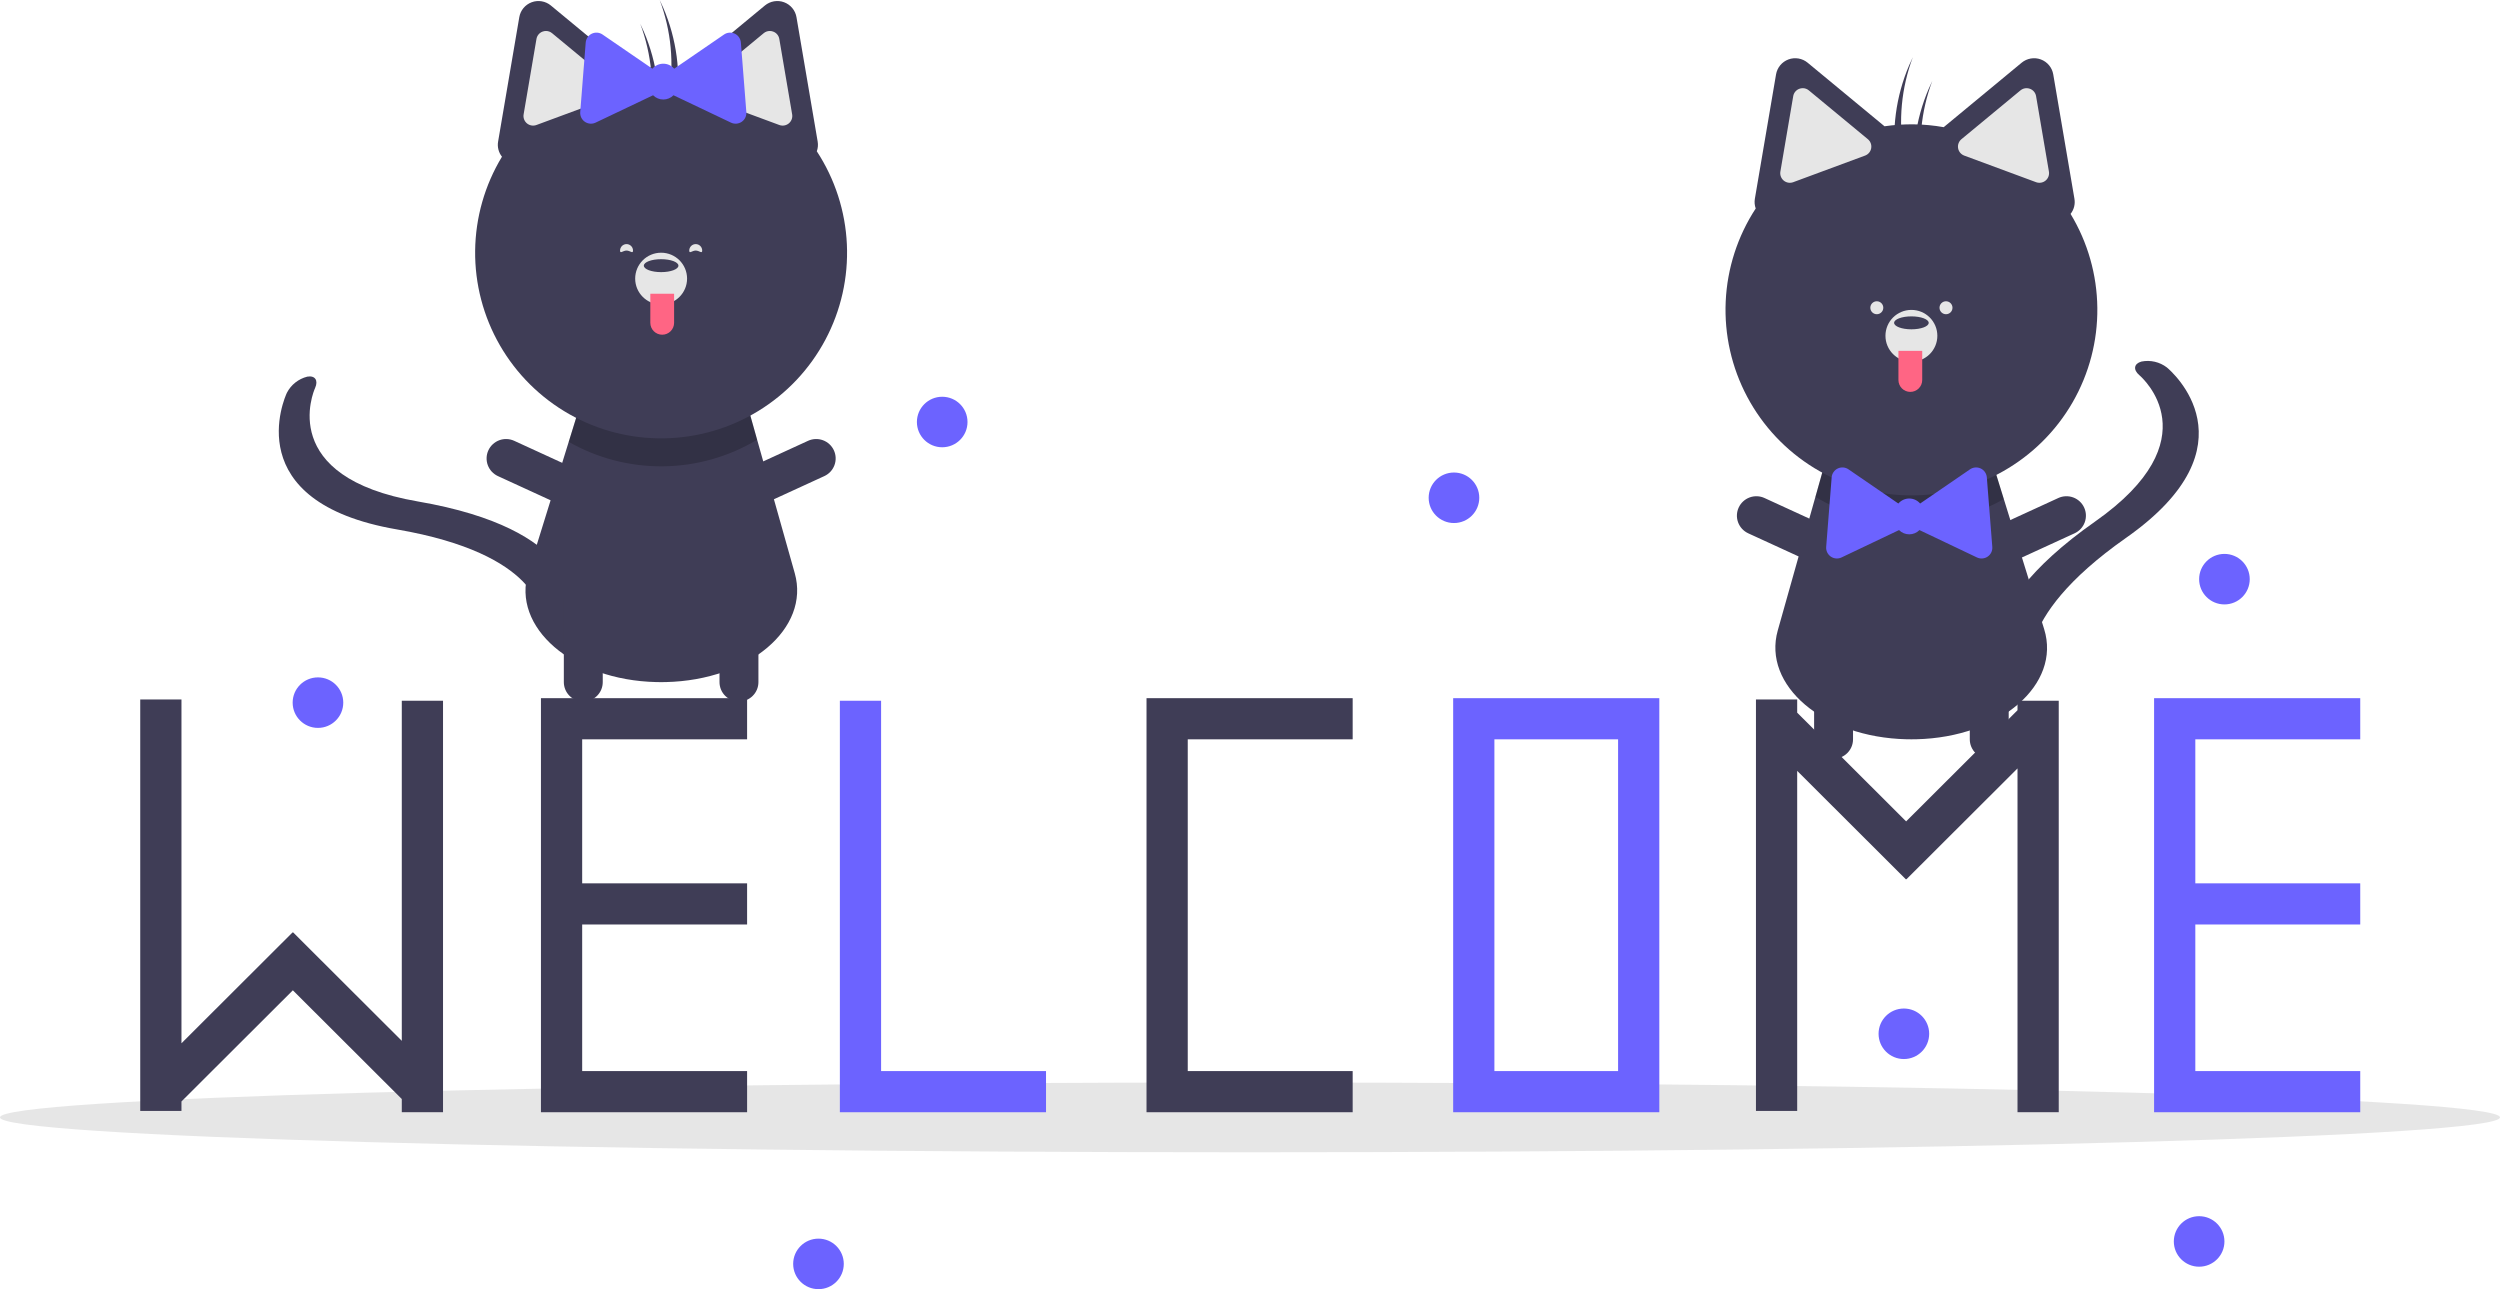 <svg width="415" height="214" viewBox="0 0 415 214" fill="none" xmlns="http://www.w3.org/2000/svg">
<path d="M207.5 191.278C322.099 191.278 415 188.684 415 185.485C415 182.286 322.099 179.693 207.5 179.693C92.901 179.693 0 182.286 0 185.485C0 188.684 92.901 191.278 207.5 191.278Z" fill="#E6E6E6"/>
<path d="M318.083 122.718C317.821 122.722 317.559 122.725 317.293 122.725C317.028 122.725 316.766 122.722 316.504 122.718C302.614 122.403 292.546 113.742 295.109 104.654L301.357 82.485L302.937 76.876L330.932 77.352L332.633 82.84L339.331 104.439C342.166 113.577 332.099 122.403 318.083 122.718Z" fill="#3F3D56"/>
<path opacity="0.2" d="M332.633 82.84C327.86 85.563 322.445 86.966 316.947 86.903C311.449 86.841 306.068 85.316 301.357 82.485L302.937 76.876L330.932 77.352L332.633 82.84Z" fill="black"/>
<path d="M331.452 105.39C332.661 100.892 336.636 94.403 347.783 86.579C367.223 72.933 355.626 62.7 355.123 62.272C354.069 61.372 354.225 60.362 355.485 60.017C356.218 59.871 356.973 59.883 357.7 60.052C358.427 60.221 359.11 60.543 359.702 60.997C360.332 61.517 374.854 73.893 352.917 89.29C333.174 103.148 337.372 112.195 337.42 112.282C337.949 113.249 337.101 114.024 335.524 114.013C333.946 114.003 332.238 113.211 331.707 112.244C331.596 112.04 330.325 109.577 331.452 105.39Z" fill="#3F3D56"/>
<path d="M304.372 125.949C303.948 125.949 303.528 125.866 303.136 125.704C302.744 125.542 302.388 125.304 302.088 125.005C301.788 124.706 301.55 124.35 301.388 123.959C301.226 123.568 301.142 123.149 301.142 122.725V108.756C301.142 107.901 301.482 107.081 302.088 106.476C302.694 105.872 303.516 105.532 304.372 105.532C305.229 105.532 306.051 105.872 306.656 106.476C307.262 107.081 307.602 107.901 307.602 108.756V122.725C307.602 123.149 307.519 123.568 307.357 123.959C307.194 124.35 306.956 124.706 306.656 125.005C306.356 125.304 306 125.542 305.608 125.704C305.216 125.866 304.796 125.949 304.372 125.949Z" fill="#3F3D56"/>
<path d="M307.204 92.784C307.027 93.169 306.776 93.515 306.464 93.802C306.153 94.09 305.788 94.314 305.39 94.461C304.992 94.607 304.569 94.675 304.146 94.658C303.722 94.642 303.305 94.543 302.92 94.365L290.203 88.527C289.426 88.169 288.823 87.517 288.526 86.716C288.23 85.914 288.264 85.028 288.622 84.252C288.98 83.476 289.632 82.873 290.435 82.576C291.238 82.279 292.126 82.313 292.904 82.669L305.62 88.508C306.005 88.685 306.352 88.936 306.64 89.247C306.929 89.557 307.153 89.922 307.3 90.319C307.447 90.716 307.514 91.138 307.498 91.561C307.481 91.984 307.382 92.4 307.204 92.784Z" fill="#3F3D56"/>
<path d="M327.382 92.784C327.559 93.169 327.811 93.515 328.122 93.802C328.433 94.09 328.798 94.314 329.196 94.461C329.594 94.607 330.017 94.675 330.441 94.658C330.865 94.642 331.281 94.543 331.667 94.366L344.383 88.527C345.161 88.169 345.766 87.518 346.063 86.716C346.36 85.914 346.326 85.027 345.967 84.25C345.609 83.474 344.957 82.871 344.153 82.574C343.35 82.278 342.461 82.312 341.683 82.669L328.966 88.508C328.581 88.685 328.234 88.936 327.946 89.247C327.658 89.557 327.434 89.922 327.287 90.319C327.14 90.716 327.072 91.138 327.089 91.561C327.105 91.984 327.205 92.4 327.382 92.784Z" fill="#3F3D56"/>
<path d="M330.214 125.949C330.638 125.949 331.058 125.866 331.45 125.704C331.842 125.542 332.198 125.304 332.498 125.005C332.798 124.706 333.036 124.35 333.199 123.959C333.361 123.568 333.444 123.149 333.444 122.725V108.756C333.444 107.901 333.104 107.081 332.498 106.476C331.893 105.872 331.071 105.532 330.214 105.532C329.357 105.532 328.536 105.872 327.93 106.476C327.324 107.081 326.984 107.901 326.984 108.756V122.725C326.984 123.149 327.067 123.568 327.23 123.959C327.392 124.35 327.63 124.706 327.93 125.005C328.23 125.304 328.586 125.542 328.978 125.704C329.37 125.866 329.79 125.949 330.214 125.949Z" fill="#3F3D56"/>
<path d="M343.714 35.509C343.993 35.158 344.194 34.752 344.305 34.318C344.415 33.883 344.432 33.431 344.355 32.989L342.597 22.668L340.839 12.346C340.744 11.789 340.504 11.266 340.142 10.831C339.781 10.396 339.311 10.063 338.78 9.866C338.249 9.67 337.675 9.616 337.117 9.711C336.558 9.806 336.035 10.045 335.599 10.406L327.521 17.086L322.654 21.111C319.409 20.535 316.091 20.485 312.83 20.963L308.142 17.086L300.064 10.406C299.628 10.045 299.105 9.806 298.546 9.711C297.988 9.616 297.414 9.67 296.883 9.866C296.352 10.063 295.882 10.396 295.521 10.831C295.16 11.266 294.919 11.789 294.824 12.346L293.066 22.668L291.308 32.989C291.214 33.532 291.263 34.09 291.449 34.608C288.436 39.217 286.716 44.548 286.467 50.046C286.218 55.544 287.45 61.008 290.035 65.87C292.619 70.732 296.462 74.814 301.162 77.691C305.863 80.569 311.251 82.136 316.765 82.232C322.278 82.327 327.717 80.946 332.515 78.232C337.312 75.518 341.294 71.571 344.045 66.802C346.796 62.032 348.217 56.613 348.158 51.11C348.1 45.607 346.565 40.22 343.714 35.509Z" fill="#3F3D56"/>
<path d="M299.255 14.636C299.063 14.636 298.873 14.67 298.694 14.737C298.43 14.833 298.197 14.998 298.017 15.213C297.838 15.429 297.72 15.688 297.674 15.965L295.543 28.482C295.496 28.758 295.522 29.041 295.62 29.304C295.717 29.566 295.882 29.798 296.098 29.977C296.314 30.155 296.573 30.274 296.85 30.321C297.126 30.368 297.41 30.341 297.673 30.244L309.601 25.828C309.864 25.731 310.096 25.566 310.275 25.351C310.454 25.135 310.573 24.877 310.62 24.601C310.667 24.325 310.64 24.041 310.543 23.779C310.445 23.517 310.281 23.285 310.065 23.106L310.064 23.106L300.269 15.005C299.985 14.767 299.626 14.636 299.255 14.636Z" fill="#E6E6E6"/>
<path d="M336.408 14.636C336.037 14.636 335.679 14.767 335.394 15.005L325.599 23.106C325.383 23.285 325.218 23.517 325.12 23.779C325.023 24.041 324.996 24.325 325.043 24.601C325.09 24.877 325.209 25.135 325.388 25.351C325.567 25.566 325.799 25.731 326.062 25.828L337.99 30.244C338.253 30.341 338.537 30.368 338.813 30.321C339.09 30.274 339.349 30.155 339.565 29.977C339.781 29.798 339.946 29.566 340.044 29.304C340.141 29.041 340.168 28.758 340.121 28.482L337.989 15.965C337.943 15.688 337.825 15.429 337.646 15.213C337.467 14.998 337.233 14.833 336.969 14.737C336.79 14.67 336.6 14.636 336.408 14.636Z" fill="#E6E6E6"/>
<path d="M317.293 60.041C319.672 60.041 321.6 58.116 321.6 55.742C321.6 53.368 319.672 51.444 317.293 51.444C314.915 51.444 312.986 53.368 312.986 55.742C312.986 58.116 314.915 60.041 317.293 60.041Z" fill="#E6E6E6"/>
<path d="M317.293 54.667C318.879 54.667 320.165 54.186 320.165 53.593C320.165 52.999 318.879 52.518 317.293 52.518C315.707 52.518 314.422 52.999 314.422 53.593C314.422 54.186 315.707 54.667 317.293 54.667Z" fill="#3F3D56"/>
<path d="M315.14 58.249H319.088V63.085C319.088 63.344 319.037 63.6 318.938 63.839C318.838 64.078 318.693 64.295 318.51 64.478C318.326 64.661 318.109 64.806 317.869 64.905C317.63 65.004 317.373 65.055 317.114 65.055C316.59 65.055 316.088 64.848 315.718 64.478C315.348 64.109 315.14 63.608 315.14 63.085V58.249H315.14Z" fill="#FF6584"/>
<path d="M317.533 9.494C317.326 9.922 317.125 10.355 316.936 10.797C314.708 15.982 313.957 21.679 314.765 27.262C315.169 26.677 315.594 26.067 316.026 25.451C315.101 20.093 315.621 14.585 317.533 9.494Z" fill="#3F3D56"/>
<path d="M320.763 13.434C320.556 13.862 320.355 14.296 320.166 14.737C317.939 19.922 317.187 25.619 317.995 31.202C318.399 30.617 318.824 30.008 319.256 29.391C318.331 24.033 318.851 18.525 320.763 13.434Z" fill="#3F3D56"/>
<path d="M330.722 90.788L330.267 85.013L329.812 79.237C329.788 78.925 329.681 78.625 329.504 78.367C329.326 78.11 329.084 77.903 328.801 77.768C328.518 77.634 328.205 77.576 327.892 77.6C327.58 77.625 327.279 77.731 327.021 77.908L322.237 81.189L318.743 83.585C318.52 83.324 318.242 83.115 317.93 82.971C317.618 82.827 317.278 82.753 316.934 82.753C316.591 82.753 316.251 82.827 315.939 82.971C315.626 83.115 315.349 83.324 315.126 83.585L311.632 81.189L306.848 77.908C306.59 77.731 306.289 77.625 305.977 77.6C305.664 77.576 305.351 77.634 305.068 77.768C304.785 77.903 304.543 78.11 304.365 78.367C304.188 78.625 304.081 78.925 304.057 79.237L303.601 85.013L303.146 90.788C303.122 91.1 303.18 91.413 303.315 91.695C303.45 91.977 303.657 92.219 303.915 92.397C304.174 92.574 304.474 92.68 304.787 92.704C305.099 92.729 305.412 92.671 305.695 92.536L310.935 90.042L315.24 87.992C315.461 88.216 315.725 88.394 316.016 88.515C316.307 88.637 316.619 88.699 316.934 88.699C317.25 88.699 317.562 88.637 317.853 88.515C318.144 88.394 318.408 88.216 318.629 87.992L322.934 90.042L328.173 92.536C328.456 92.671 328.77 92.729 329.082 92.704C329.395 92.68 329.695 92.574 329.953 92.397C330.212 92.219 330.419 91.977 330.554 91.695C330.689 91.413 330.747 91.1 330.722 90.788Z" fill="#6C63FF"/>
<path d="M311.551 52.16C312.145 52.16 312.627 51.679 312.627 51.085C312.627 50.492 312.145 50.011 311.551 50.011C310.956 50.011 310.474 50.492 310.474 51.085C310.474 51.679 310.956 52.16 311.551 52.16Z" fill="#E6E6E6"/>
<path d="M323.036 52.16C323.631 52.16 324.113 51.679 324.113 51.085C324.113 50.492 323.631 50.011 323.036 50.011C322.441 50.011 321.959 50.492 321.959 51.085C321.959 51.679 322.441 52.16 323.036 52.16Z" fill="#E6E6E6"/>
<path d="M108.958 113.225C109.22 113.228 109.482 113.232 109.747 113.232C110.013 113.232 110.275 113.228 110.537 113.225C124.427 112.909 134.494 104.248 131.932 95.161L125.683 72.992L124.104 67.382L96.108 67.859L94.407 73.346L87.71 94.946C84.874 104.083 94.942 112.909 108.958 113.225Z" fill="#3F3D56"/>
<path opacity="0.2" d="M94.407 73.346C99.18 76.069 104.596 77.472 110.093 77.41C115.591 77.347 120.973 75.822 125.683 72.992L124.104 67.382L96.108 67.859L94.407 73.346Z" fill="black"/>
<path d="M92.188 93.269C89.167 89.719 82.792 85.552 69.363 83.241C45.941 79.209 52.036 65.008 52.306 64.406C52.873 63.143 52.3 62.297 51.012 62.523C50.288 62.704 49.611 63.037 49.026 63.5C48.441 63.964 47.962 64.546 47.621 65.21C47.275 65.948 39.456 83.335 65.885 87.883C89.67 91.978 89.755 101.948 89.749 102.047C89.686 103.147 90.784 103.484 92.205 102.801C93.626 102.118 94.831 100.673 94.896 99.573C94.909 99.34 95.002 96.572 92.188 93.269Z" fill="#3F3D56"/>
<path d="M122.668 116.456C123.092 116.456 123.512 116.372 123.904 116.21C124.296 116.048 124.652 115.811 124.952 115.511C125.252 115.212 125.49 114.857 125.653 114.466C125.815 114.074 125.898 113.655 125.898 113.232V99.262C125.897 98.408 125.557 97.589 124.951 96.985C124.345 96.381 123.524 96.042 122.668 96.042C121.812 96.042 120.991 96.381 120.385 96.985C119.78 97.589 119.439 98.408 119.438 99.262V113.232C119.438 113.655 119.522 114.074 119.684 114.466C119.846 114.857 120.084 115.212 120.384 115.511C120.684 115.811 121.04 116.048 121.432 116.21C121.824 116.372 122.244 116.456 122.668 116.456Z" fill="#3F3D56"/>
<path d="M119.836 83.291C120.013 83.675 120.265 84.021 120.576 84.309C120.887 84.596 121.252 84.82 121.65 84.967C122.048 85.114 122.471 85.181 122.895 85.165C123.319 85.148 123.735 85.049 124.121 84.872L136.837 79.033C137.223 78.856 137.57 78.605 137.859 78.295C138.147 77.984 138.372 77.62 138.519 77.222C138.667 76.825 138.734 76.403 138.718 75.979C138.702 75.556 138.602 75.14 138.425 74.755C138.247 74.37 137.995 74.024 137.684 73.737C137.372 73.449 137.007 73.225 136.609 73.078C136.211 72.932 135.787 72.865 135.363 72.881C134.939 72.898 134.522 72.998 134.137 73.175L121.42 79.014C121.035 79.191 120.688 79.442 120.4 79.753C120.112 80.064 119.888 80.428 119.741 80.825C119.594 81.222 119.526 81.644 119.543 82.067C119.559 82.49 119.659 82.906 119.836 83.291Z" fill="#3F3D56"/>
<path d="M99.658 83.291C99.481 83.675 99.23 84.021 98.918 84.309C98.607 84.596 98.242 84.82 97.844 84.967C97.446 85.114 97.023 85.181 96.6 85.165C96.176 85.148 95.759 85.049 95.374 84.872L82.657 79.033C82.272 78.856 81.924 78.605 81.636 78.295C81.347 77.984 81.123 77.62 80.975 77.222C80.828 76.825 80.76 76.403 80.776 75.979C80.793 75.556 80.892 75.14 81.07 74.755C81.247 74.37 81.499 74.024 81.811 73.737C82.122 73.449 82.487 73.225 82.886 73.078C83.284 72.932 83.707 72.865 84.131 72.881C84.555 72.898 84.972 72.998 85.358 73.175L98.074 79.014C98.459 79.191 98.806 79.442 99.094 79.753C99.382 80.064 99.606 80.428 99.754 80.825C99.901 81.222 99.968 81.644 99.952 82.067C99.935 82.49 99.836 82.906 99.658 83.291Z" fill="#3F3D56"/>
<path d="M96.826 116.456C96.402 116.456 95.982 116.372 95.59 116.21C95.198 116.048 94.842 115.811 94.542 115.511C94.242 115.212 94.004 114.857 93.842 114.466C93.68 114.074 93.596 113.655 93.596 113.232V99.262C93.597 98.408 93.938 97.589 94.543 96.985C95.149 96.381 95.97 96.042 96.826 96.042C97.682 96.042 98.503 96.381 99.109 96.985C99.715 97.589 100.055 98.408 100.056 99.262V113.232C100.056 113.655 99.973 114.074 99.811 114.466C99.648 114.857 99.41 115.212 99.11 115.511C98.81 115.811 98.454 116.048 98.062 116.21C97.671 116.372 97.25 116.456 96.826 116.456Z" fill="#3F3D56"/>
<path d="M135.591 25.114C135.778 24.596 135.826 24.038 135.732 23.496L133.974 13.174L132.216 2.852C132.121 2.295 131.881 1.772 131.519 1.337C131.158 0.902 130.688 0.569 130.157 0.373C129.626 0.176 129.052 0.122 128.494 0.217C127.936 0.312 127.412 0.552 126.976 0.912L118.898 7.593L114.21 11.469C110.949 10.991 107.632 11.041 104.386 11.617L99.519 7.593L91.442 0.912C91.006 0.552 90.482 0.312 89.924 0.217C89.365 0.122 88.792 0.176 88.261 0.373C87.73 0.569 87.26 0.902 86.898 1.337C86.537 1.772 86.297 2.295 86.202 2.852L84.444 13.174L82.686 23.496C82.608 23.937 82.625 24.39 82.736 24.824C82.846 25.258 83.047 25.664 83.327 26.015C80.472 30.727 78.934 36.116 78.874 41.622C78.813 47.129 80.233 52.55 82.984 57.323C85.736 62.096 89.719 66.046 94.519 68.761C99.318 71.477 104.76 72.859 110.276 72.764C115.793 72.668 121.183 71.1 125.886 68.22C130.589 65.341 134.433 61.256 137.017 56.391C139.602 51.526 140.833 46.059 140.582 40.558C140.331 35.058 138.608 29.724 135.591 25.114H135.591Z" fill="#3F3D56"/>
<path d="M126.772 5.511L116.976 13.612L116.976 13.612C116.76 13.791 116.595 14.023 116.497 14.285C116.4 14.548 116.373 14.831 116.42 15.107C116.467 15.383 116.586 15.641 116.765 15.857C116.944 16.072 117.177 16.237 117.44 16.334L129.367 20.75C129.63 20.848 129.914 20.874 130.191 20.827C130.467 20.78 130.726 20.662 130.942 20.483C131.158 20.305 131.323 20.072 131.421 19.81C131.518 19.548 131.545 19.264 131.498 18.988L129.366 6.471C129.321 6.195 129.202 5.935 129.023 5.719C128.844 5.504 128.61 5.339 128.346 5.244C128.167 5.177 127.977 5.142 127.785 5.142C127.415 5.143 127.056 5.273 126.772 5.511Z" fill="#E6E6E6"/>
<path d="M90.071 5.244C89.808 5.339 89.574 5.504 89.395 5.719C89.216 5.935 89.097 6.195 89.052 6.471L86.92 18.988C86.873 19.264 86.899 19.548 86.997 19.81C87.094 20.072 87.26 20.305 87.475 20.483C87.691 20.662 87.951 20.78 88.227 20.827C88.504 20.874 88.788 20.848 89.05 20.75L100.978 16.334C101.241 16.237 101.474 16.072 101.653 15.857C101.831 15.641 101.95 15.383 101.997 15.107C102.044 14.831 102.018 14.548 101.92 14.285C101.823 14.023 101.658 13.791 101.442 13.612L91.646 5.511C91.362 5.273 91.003 5.143 90.632 5.142C90.441 5.142 90.251 5.177 90.071 5.244Z" fill="#E6E6E6"/>
<path d="M109.747 50.547C112.126 50.547 114.054 48.622 114.054 46.248C114.054 43.874 112.126 41.95 109.747 41.95C107.369 41.95 105.44 43.874 105.44 46.248C105.44 48.622 107.369 50.547 109.747 50.547Z" fill="#E6E6E6"/>
<path d="M109.747 45.174C111.333 45.174 112.619 44.693 112.619 44.099C112.619 43.506 111.333 43.025 109.747 43.025C108.161 43.025 106.876 43.506 106.876 44.099C106.876 44.693 108.161 45.174 109.747 45.174Z" fill="#3F3D56"/>
<path d="M109.927 55.562C109.667 55.562 109.411 55.511 109.171 55.412C108.932 55.312 108.714 55.167 108.531 54.984C108.347 54.801 108.202 54.584 108.103 54.345C108.004 54.106 107.953 53.85 107.953 53.591V48.756H111.901V53.591C111.901 53.85 111.85 54.106 111.75 54.345C111.651 54.584 111.506 54.801 111.323 54.984C111.139 55.167 110.922 55.312 110.682 55.412C110.443 55.511 110.186 55.562 109.927 55.562Z" fill="#FF6584"/>
<path d="M109.508 0C109.715 0.428 109.916 0.862 110.105 1.304C112.332 6.488 113.083 12.185 112.276 17.768C111.871 17.183 111.447 16.573 111.015 15.957C111.94 10.599 111.42 5.091 109.508 0Z" fill="#3F3D56"/>
<path d="M106.277 3.94C106.484 4.369 106.685 4.802 106.874 5.244C109.102 10.428 109.853 16.125 109.045 21.709C108.641 21.123 108.216 20.514 107.785 19.897C108.71 14.539 108.189 9.032 106.277 3.94Z" fill="#3F3D56"/>
<path d="M96.318 18.609L96.773 12.834L97.228 7.058C97.253 6.746 97.359 6.446 97.537 6.189C97.714 5.931 97.957 5.724 98.24 5.589C98.522 5.455 98.836 5.397 99.148 5.421C99.461 5.446 99.761 5.552 100.02 5.729L104.804 9.01L108.298 11.406C108.521 11.145 108.798 10.936 109.11 10.792C109.423 10.649 109.762 10.574 110.106 10.574C110.45 10.574 110.79 10.649 111.102 10.792C111.414 10.936 111.691 11.145 111.915 11.406L115.408 9.01L120.193 5.729C120.451 5.552 120.751 5.446 121.064 5.421C121.376 5.397 121.69 5.455 121.973 5.589C122.256 5.724 122.498 5.931 122.675 6.189C122.853 6.446 122.959 6.746 122.984 7.058L123.439 12.834L123.894 18.609C123.919 18.921 123.861 19.234 123.726 19.516C123.591 19.799 123.384 20.041 123.125 20.218C122.867 20.395 122.566 20.501 122.254 20.526C121.942 20.55 121.628 20.492 121.345 20.357L116.106 17.863L111.801 15.813C111.579 16.037 111.316 16.215 111.025 16.336C110.734 16.458 110.421 16.52 110.106 16.52C109.791 16.52 109.479 16.458 109.188 16.336C108.897 16.215 108.633 16.037 108.411 15.813L104.106 17.863L98.867 20.357C98.584 20.492 98.271 20.55 97.958 20.526C97.646 20.501 97.345 20.395 97.087 20.218C96.829 20.041 96.622 19.799 96.487 19.516C96.352 19.234 96.294 18.921 96.318 18.609Z" fill="#6C63FF"/>
<path d="M114.413 41.592C114.413 42.185 114.895 41.592 115.49 41.592C116.085 41.592 116.567 42.185 116.567 41.592C116.566 41.307 116.452 41.034 116.25 40.833C116.049 40.632 115.775 40.519 115.49 40.519C115.205 40.519 114.931 40.632 114.729 40.833C114.527 41.034 114.414 41.307 114.413 41.592Z" fill="#E6E6E6"/>
<path d="M105.081 41.592C105.081 42.185 104.599 41.592 104.005 41.592C103.41 41.592 102.928 42.185 102.928 41.592C102.928 41.307 103.042 41.034 103.244 40.833C103.446 40.632 103.719 40.519 104.005 40.519C104.29 40.519 104.563 40.632 104.765 40.833C104.967 41.034 105.081 41.307 105.081 41.592Z" fill="#E6E6E6"/>
<path d="M224.543 122.728V115.897H190.322V116.324V122.728V177.799V184.63H197.166H224.543V177.799H197.166V122.728H224.543Z" fill="#3F3D56"/>
<path d="M241.226 115.897V184.63H275.447V115.897H241.226ZM268.603 177.799H248.07V122.728H268.603V177.799Z" fill="#6C63FF"/>
<path d="M146.262 177.799V116.324H139.417V177.799V184.63H146.262H173.639V177.799H146.262Z" fill="#6C63FF"/>
<path d="M124.018 122.728V115.897H89.797V116.324V122.728V146.635V153.465V177.799V184.63H96.641H124.018V177.799H96.641V153.465H124.018V146.635H96.641V122.728H124.018Z" fill="#3F3D56"/>
<path d="M391.8 122.728V115.897H357.578V116.324V122.728V146.635V153.465V177.799V184.63H364.423H391.8V177.799H364.423V153.465H391.8V146.635H364.423V122.728H391.8Z" fill="#6C63FF"/>
<path d="M66.697 116.324V172.778L48.651 154.768L48.61 154.809L48.572 154.771L30.123 173.183V116.111H23.279V184.417H30.123V182.843L48.614 164.39L66.697 182.438V184.63H73.542V116.324H66.697Z" fill="#3F3D56"/>
<path d="M334.907 116.324V117.898L316.417 136.351L298.333 118.303V116.111H291.488V184.417H298.333V127.963L316.379 145.973L316.42 145.931L316.458 145.969L334.907 127.557V184.63H341.751V116.324H334.907Z" fill="#3F3D56"/>
<path d="M156.406 74.246C158.726 74.246 160.607 72.369 160.607 70.054C160.607 67.738 158.726 65.861 156.406 65.861C154.085 65.861 152.205 67.738 152.205 70.054C152.205 72.369 154.085 74.246 156.406 74.246Z" fill="#6C63FF"/>
<path d="M52.781 120.831C55.101 120.831 56.982 118.954 56.982 116.638C56.982 114.323 55.101 112.446 52.781 112.446C50.461 112.446 48.58 114.323 48.58 116.638C48.58 118.954 50.461 120.831 52.781 120.831Z" fill="#6C63FF"/>
<path d="M135.867 214C138.188 214 140.068 212.123 140.068 209.807C140.068 207.492 138.188 205.615 135.867 205.615C133.547 205.615 131.666 207.492 131.666 209.807C131.666 212.123 133.547 214 135.867 214Z" fill="#6C63FF"/>
<path d="M241.359 86.824C243.679 86.824 245.56 84.947 245.56 82.632C245.56 80.316 243.679 78.439 241.359 78.439C239.039 78.439 237.158 80.316 237.158 82.632C237.158 84.947 239.039 86.824 241.359 86.824Z" fill="#6C63FF"/>
<path d="M365.055 210.273C367.375 210.273 369.256 208.396 369.256 206.081C369.256 203.765 367.375 201.888 365.055 201.888C362.735 201.888 360.854 203.765 360.854 206.081C360.854 208.396 362.735 210.273 365.055 210.273Z" fill="#6C63FF"/>
<path d="M369.256 100.334C371.576 100.334 373.457 98.457 373.457 96.141C373.457 93.826 371.576 91.948 369.256 91.948C366.936 91.948 365.055 93.826 365.055 96.141C365.055 98.457 366.936 100.334 369.256 100.334Z" fill="#6C63FF"/>
<path d="M316.043 175.801C318.363 175.801 320.244 173.924 320.244 171.608C320.244 169.293 318.363 167.415 316.043 167.415C313.723 167.415 311.842 169.293 311.842 171.608C311.842 173.924 313.723 175.801 316.043 175.801Z" fill="#6C63FF"/>
</svg>
